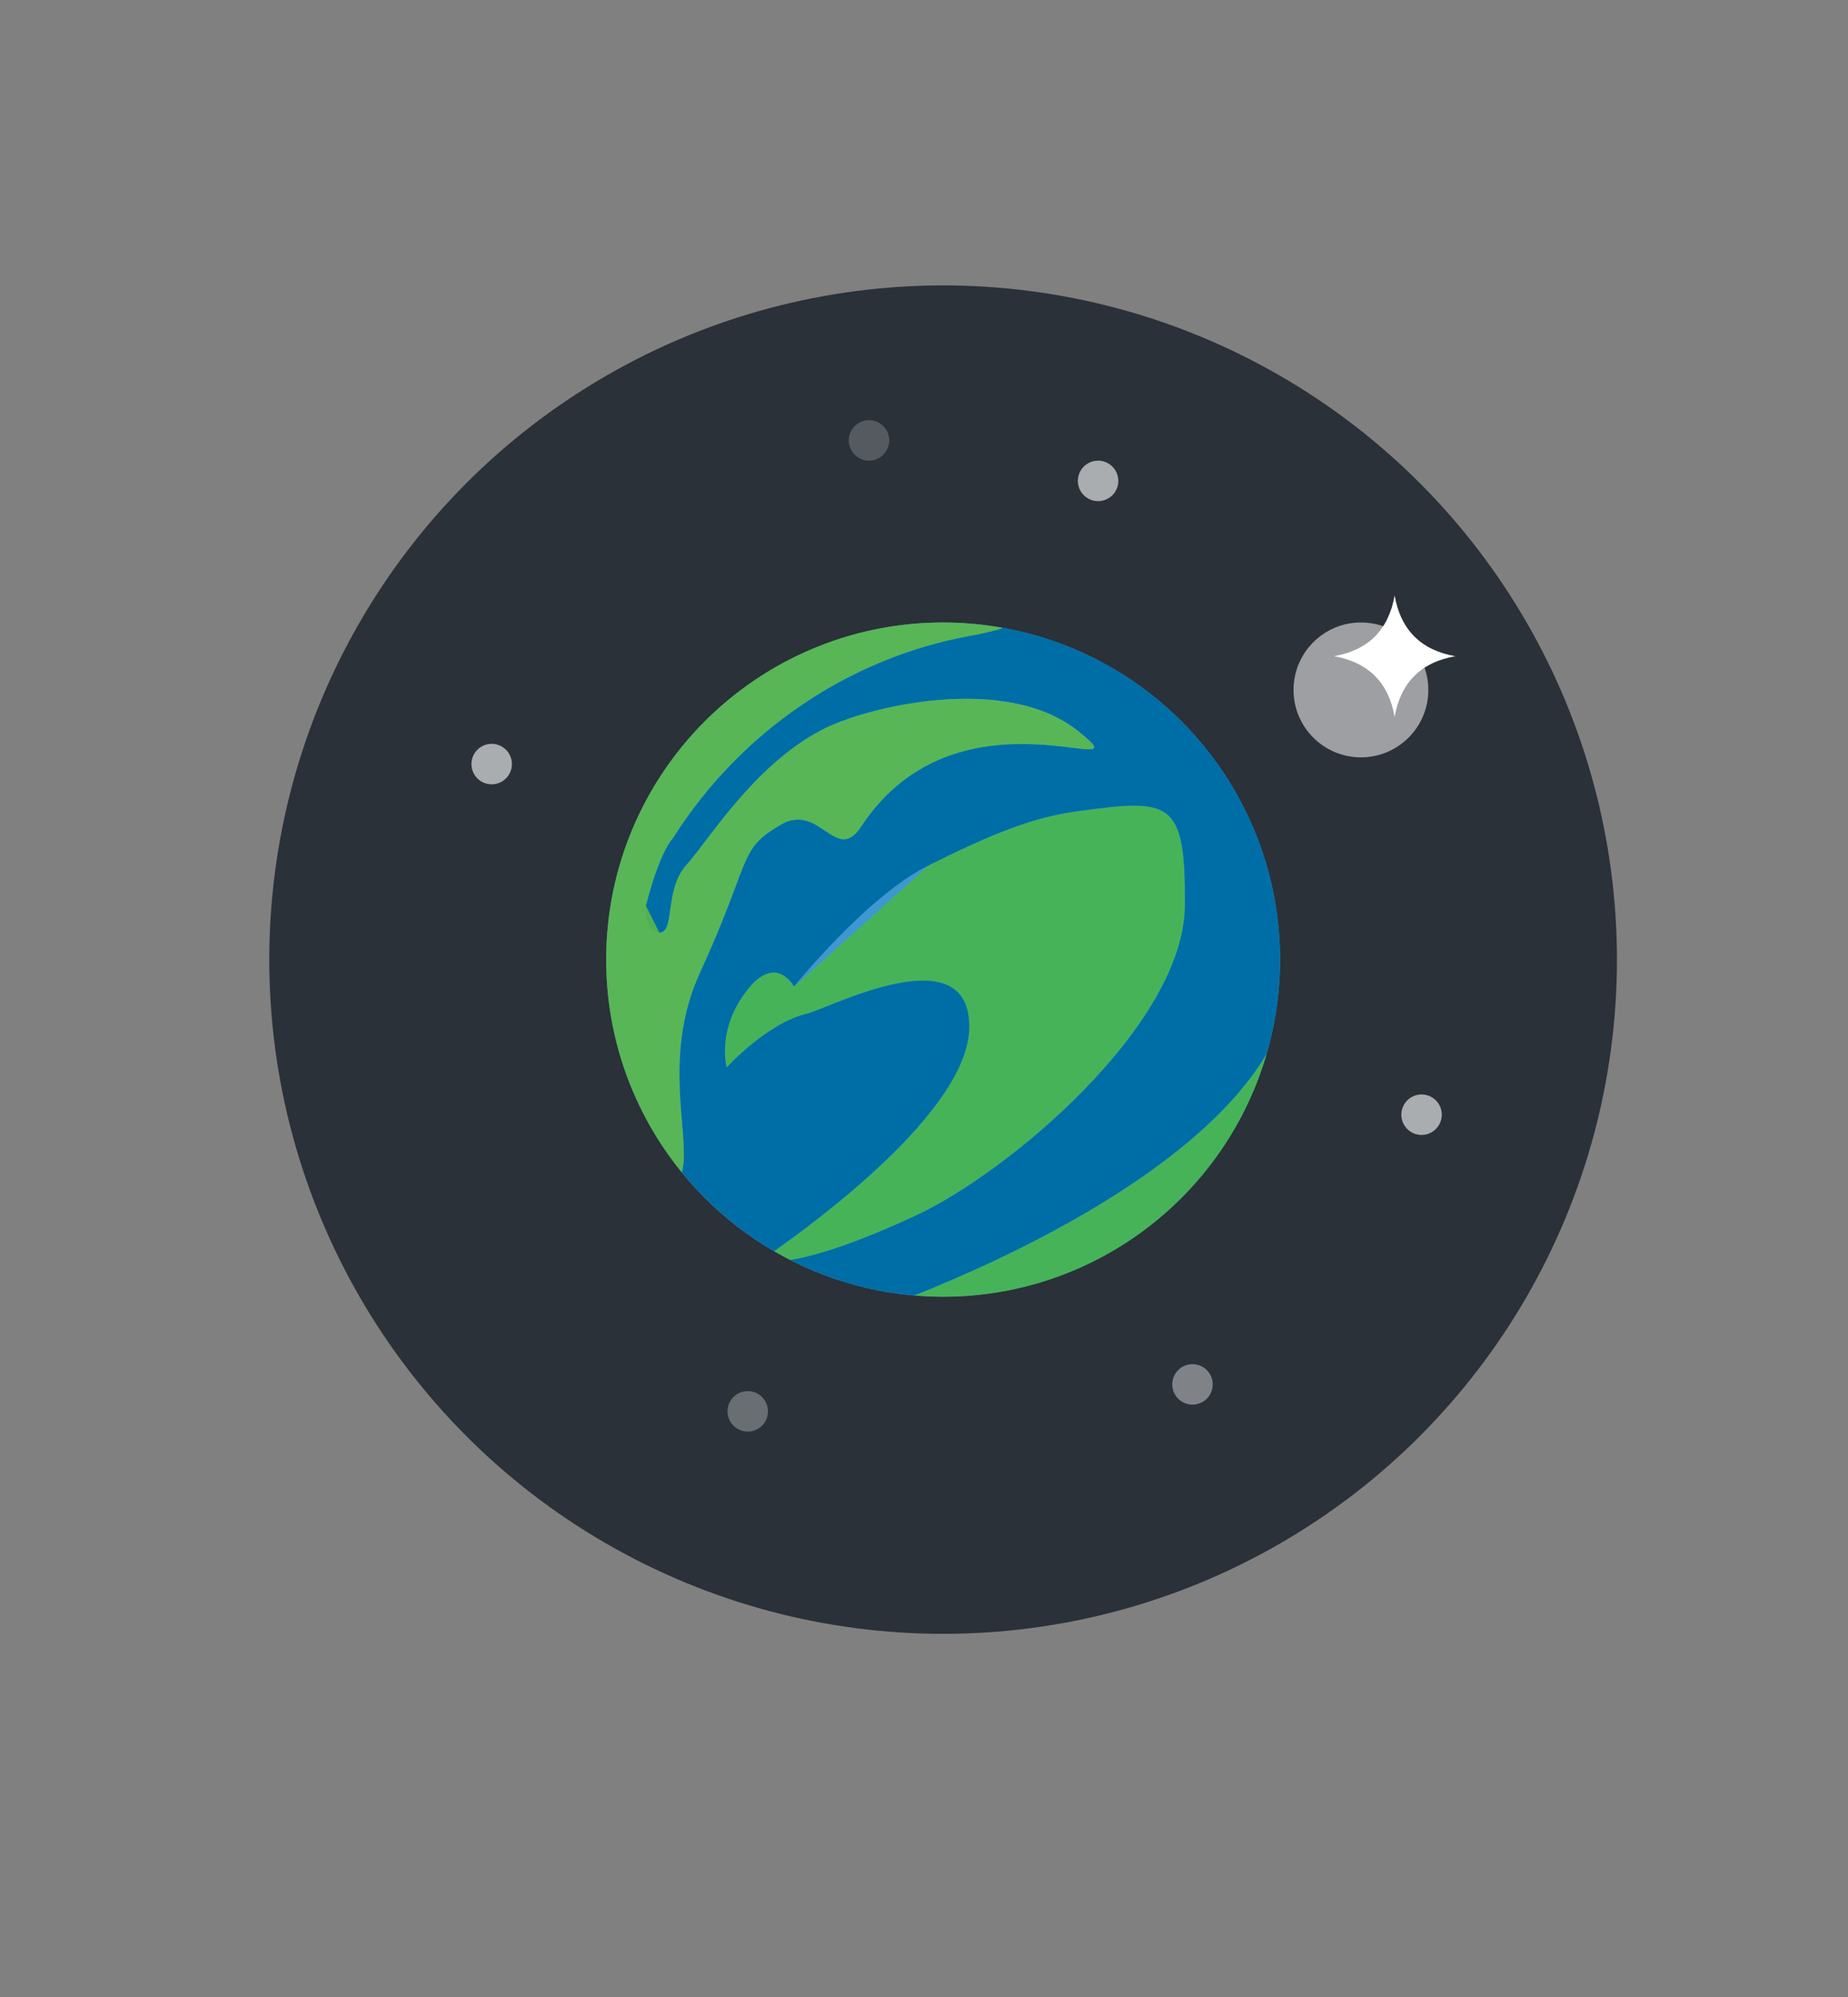 <?xml version="1.0" encoding="UTF-8"?>
<svg id="Layer_1" data-name="Layer 1" xmlns="http://www.w3.org/2000/svg" xmlns:xlink="http://www.w3.org/1999/xlink" viewBox="0 0 289.53 312.69">
  <rect x="0" y="0" width="289.53" height="312.69" fill="#808080" stroke="none"/>
  <defs>
    <clipPath id="clippath">
      <path d="M0,144.77" fill="#041849" stroke-width="0"/>
    </clipPath>
    <clipPath id="clippath-1">
      <path d="M289.53,144.77" clip-path="url(#clippath)" fill="#041849" stroke-width="0"/>
    </clipPath>
    <clipPath id="clippath-2">
      <path d="M144.77,0" clip-path="url(#clippath-1)" fill="#041849" stroke-width="0"/>
    </clipPath>
  </defs>
  <g>
    <path d="M0,144.77" fill="#041849"/>
    <path d="M289.53,144.77" fill="#041849"/>
    <path d="M144.77,0" fill="#041849"/>
    <g clip-path="url(#clippath-2)">
      <g>
        <path d="M203.54,308.82c-1.01.77-2.24,1.19-3.51,1.19H40.78c-3.17,0-5.75-2.55-5.79-5.72" fill="#fff" fill-rule="evenodd" stroke-width="0"/>
        <path d="M268.11,193.41c.24.32.45.66.62,1.02l20.27,43.43c1.15,2.47.43,5.4-1.73,7.05" fill="#fff" fill-rule="evenodd" stroke-width="0"/>
        <path d="M20.27,289.53c-3.2,0-5.79-2.59-5.79-5.79v-57.91c0-.94.23-1.86.66-2.69" fill="#fff" fill-rule="evenodd" stroke-width="0"/>
        <path d="M263.47,196.88l20.27,43.43" fill="#ceebf1" fill-rule="evenodd" stroke-width="0"/>
        <path d="M101.34,306.9c0,3.2-2.59,5.79-5.79,5.79H23.16c-3.2,0-5.79-2.59-5.79-5.79v-86.86c0-.9.21-1.79.61-2.59" fill="#6dc8f1" fill-rule="evenodd" stroke-width="0"/>
        <path d="M23.16,220.04v86.86h72.38" fill="#5ac1ed" fill-rule="evenodd" stroke-width="0"/>
      </g>
    </g>
  </g>

<style>

svg:hover .moon, svg:hover #star1, svg:hover .stars {

animation: rotate 4s  ease forwards;
transform-origin: center;
}

@keyframes rotate{

0%{
  transform: rotate(0deg) translate(0)
}

100%{
  transform: rotate(360deg) translate(0)
}

}
</style>
<script>
console.log('JavaScript is running!');



const vectorGraphic = document.querySelector('#Layer_1');

function logThisId() {
    console.log(this);
    console.log('donat:', this.id);
}

vectorGraphic.addEventListener('click', logThisId);
</script>
<!-- bg -->

<!-- moon and the background together hear me out  we need to make moon and the backgrloidn and the other stars, but i want to keep them rotating u can hover it aswell just put linear and put infinite oh yeah right it down -->
  <circle class="moon"  cx="147.76" cy="150.26" r="105.57" fill="#2a3138" stroke-width="0"/>
  <circle class="moon" cx="213.22" cy="108.03" r="10.56" fill="#9d9fa2" stroke-width="0"/>


<!-- 1 star -->
  <path id="star1" d="M209,102.75c5.38-.95,8.55-4.12,9.5-9.5.95,5.38,4.12,8.55,9.5,9.5-5.38.95-8.55,4.12-9.5,9.5-.95-5.38-4.12-8.55-9.5-9.5" fill="#fff" stroke-width="0"/>

<!-- Stars -->
  <circle class="stars" cx="172.04" cy="75.3" r="3.17" fill="#fff" isolation="isolate" opacity=".6" stroke-width="0"/>
  <circle class="stars" cx="136.15" cy="68.96" r="3.17" fill="#fff" isolation="isolate" opacity=".2" stroke-width="0"/>
  <circle class="stars" cx="77.03" cy="119.64" r="3.17" fill="#fff" isolation="isolate" opacity=".6" stroke-width="0"/>
  <circle class="stars" cx="117.15" cy="220.99" r="3.17" fill="#fff" isolation="isolate" opacity=".3" stroke-width="0"/>
  <circle class="stars" cx="186.83" cy="216.77" r="3.17" fill="#fff" isolation="isolate" opacity=".4" stroke-width="0"/>
  <circle class="stars" cx="222.72" cy="174.54" r="3.17" fill="#fff" isolation="isolate" opacity=".6" stroke-width="0"/>
  <circle class="stars" cx="147.76" cy="150.26" r="52.79" fill="#3d97d3" stroke-width="0"/>

<!-- greenmass -->
  <path d="M198.43,165.05c-11.13,18.73-41.92,32.54-55.16,37.79,1.48.13,2.98.2,4.5.2,24.01,0,44.27-16.04,50.67-37.99M185.64,141.81c.13-16.63-2.21-16.8-16.89-14.78-7.19.99-13.53,3.63-23.23,8.45l-21.11,19s-3.25-6.13-8.45,2.11c-3.5,5.54-2.11,10.56-2.11,10.56,0,0,6.33-7,12.67-8.45,3.14-.72,25.4-12.47,25.34,2.11-.06,13.21-24.91,31.07-30.57,35.1.83.48,1.67.94,2.53,1.38,3.53-.54,9.75-2.35,19.6-6.92,14.65-6.8,42.08-29.94,42.23-48.57" fill="#49b749" isolation="isolate" opacity=".88" stroke-width="0"/>


<!-- landmass blue -->
  <path d="M198.43,165.05c1.4-4.81,2.12-9.79,2.12-14.8,0-25.96-18.75-47.53-43.44-51.95-.78.34-2.43.75-5.24,1.27-18.43,3.38-35.57,14.52-46.45,31.67-2.31,2.64-4.22,10.56-4.22,10.56,0,0-.41,4.22,2.11,4.22s.74-6.71,4.22-10.56c3.37-3.71,10.55-15.59,21.11-21.11,6.83-3.67,28.7-8.98,40.12,0,11.8,9.32-18.33-8.54-33.87,15.11-3.9,5.94-6.5-3.92-12.58-.33-6.8,4.01-4.35,5.08-12.67,23.23-6.09,13.3-1.29,25.87-2.81,31.21,4.04,4.95,8.94,9.13,14.46,12.34,5.67-4.04,30.51-21.9,30.57-35.1.07-14.58-22.2-2.83-25.34-2.11-6.33,1.45-12.67,8.45-12.67,8.45,0,0-1.39-5.01,2.11-10.56,5.2-8.24,8.45-2.11,8.45-2.11,0,0,11.41-14.19,21.11-19,9.7-4.82,16.03-7.46,23.23-8.45,14.68-2.02,17.02-1.85,16.89,14.78-.15,18.63-27.58,41.77-42.23,48.56-9.85,4.57-16.06,6.38-19.6,6.92,6.06,3.09,12.67,4.97,19.45,5.54,13.24-5.24,44.03-19.05,55.16-37.78" fill="#006ea6" stroke-width="0"/>
  


   <!-- landmass -->
  <path d="M109.63,152.37c8.32-18.15,5.87-19.21,12.67-23.23,6.09-3.59,8.68,6.26,12.58.33,15.55-23.64,45.67-5.79,33.87-15.11-11.41-8.98-33.29-3.67-40.12,0-10.57,5.52-17.75,17.4-21.11,21.11-3.48,3.84-1.7,10.56-4.22,10.56l-2.11-4.22s1.91-7.92,4.22-10.56c10.89-17.16,28.02-28.29,46.45-31.67,2.81-.52,4.47-.93,5.24-1.27-3.08-.55-6.21-.84-9.34-.84-29.15,0-52.79,23.63-52.79,52.79-.02,12.14,4.17,23.91,11.85,33.32,1.52-5.33-3.29-17.91,2.81-31.21" fill="#5cba47" isolation="isolate" opacity=".88" stroke-width="0"/> 
</svg>